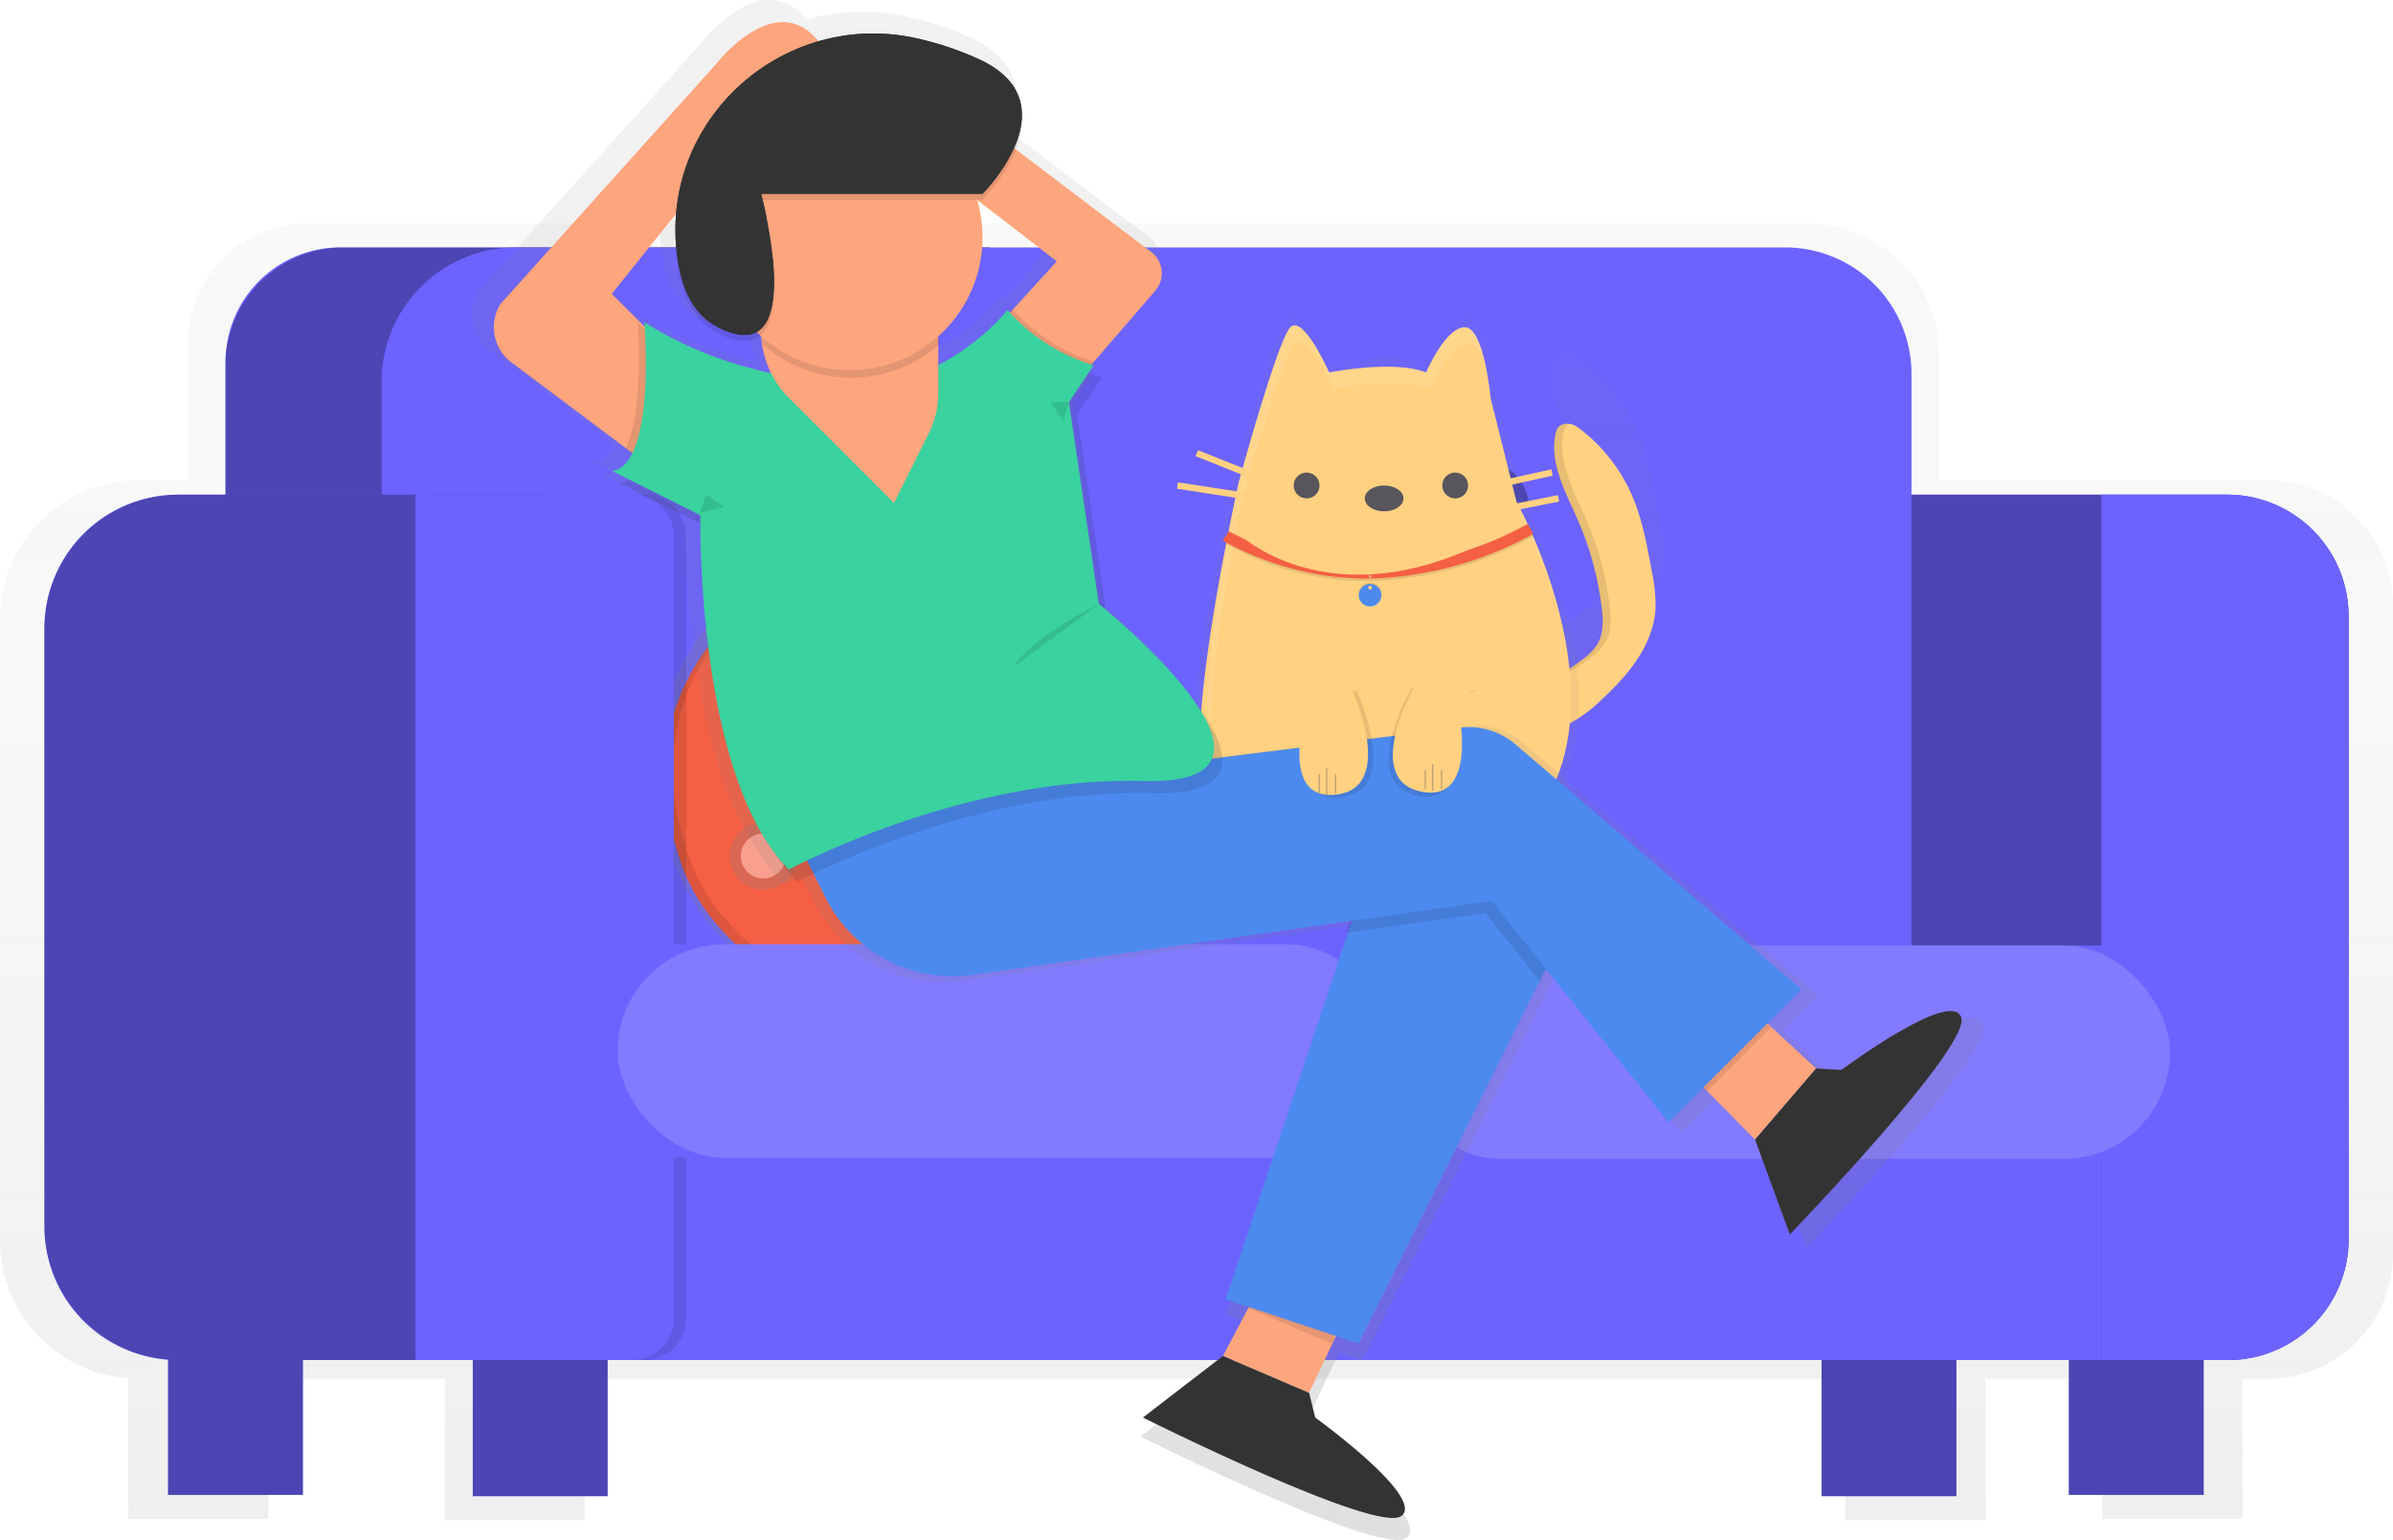 <svg xmlns="http://www.w3.org/2000/svg" xmlns:xlink="http://www.w3.org/1999/xlink" width="480.657" height="309.336" viewBox="0 0 480.657 309.336"><defs><linearGradient id="a" x1="0.5" y1="1" x2="0.5" gradientUnits="objectBoundingBox"><stop offset="0" stop-color="gray" stop-opacity="0.251"/><stop offset="0.54" stop-color="gray" stop-opacity="0.122"/><stop offset="1" stop-color="gray" stop-opacity="0.102"/></linearGradient><linearGradient id="b" x1="7.194" y1="-9.858" x2="7.194" y2="-10.955" xlink:href="#a"/><linearGradient id="c" x1="47.005" y1="-76.977" x2="47.005" y2="-77.977" xlink:href="#a"/><linearGradient id="d" x1="45.78" y1="-75.851" x2="45.78" y2="-76.851" xlink:href="#a"/><linearGradient id="e" x1="45.657" y1="-78.237" x2="45.657" y2="-79.237" xlink:href="#a"/><linearGradient id="f" x1="44.401" y1="-77.207" x2="44.401" y2="-78.207" xlink:href="#a"/><linearGradient id="g" y1="1.001" y2="0" xlink:href="#a"/><linearGradient id="h" y1="1" y2="0" xlink:href="#a"/><linearGradient id="i" x1="0.501" y1="1" x2="0.501" gradientUnits="objectBoundingBox"><stop offset="0" stop-color="#fff"/><stop offset="1"/></linearGradient><linearGradient id="j" y1="1" y2="0" xlink:href="#a"/></defs><g transform="translate(0 0.007)"><g transform="translate(0 44.871)" opacity="0.5"><path d="M570.306,201.329H504.481V176.142A26.382,26.382,0,0,0,478.1,149.76H176.707a23.934,23.934,0,0,0-23.934,23.934v27.65h-9.91A27.853,27.853,0,0,0,115,229.163V354.034a27.848,27.848,0,0,0,25.767,27.749v28.245H168.9V381.868h35.43v28.4h28.136v-28.4H485.681v28.4h28.136v-28.4h23.448V410H565.43V381.868H570.5a25.154,25.154,0,0,0,25.158-25.158V226.685A25.352,25.352,0,0,0,570.3,201.329Zm-70.781,110.2v21.1H394.633a13.621,13.621,0,0,0,1.729-6.655V311.528Z" transform="translate(-115 -149.76)" fill="url(#a)"/></g><rect width="27.09" height="33.864" transform="translate(33.755 266.424)" fill="#6c63ff"/><rect width="27.09" height="33.864" transform="translate(365.879 266.677)" fill="#6c63ff"/><rect width="27.09" height="33.864" transform="translate(415.545 266.424)" fill="#6c63ff"/><rect width="27.09" height="33.864" transform="translate(94.962 266.677)" fill="#6c63ff"/><rect width="27.09" height="33.864" transform="translate(33.755 266.424)" opacity="0.3"/><rect width="27.09" height="33.864" transform="translate(365.879 266.677)" opacity="0.3"/><rect width="27.09" height="33.864" transform="translate(415.545 266.424)" opacity="0.3"/><rect width="27.09" height="33.864" transform="translate(94.962 266.677)" opacity="0.3"/><path d="M765.2,200.52h68.154a24.409,24.409,0,0,1,24.409,24.409V350.143a24.216,24.216,0,0,1-24.216,24.216H765.2Z" transform="translate(-386.026 -101.161)" fill="#6c63ff"/><path d="M765.2,200.52h68.154a24.409,24.409,0,0,1,24.409,24.409V350.143a24.216,24.216,0,0,1-24.216,24.216H765.2Z" transform="translate(-386.026 -101.161)" opacity="0.3"/><path d="M114.447,100.29H244.923V256.068H91.4V123.332a23.046,23.046,0,0,1,23.042-23.042Z" transform="translate(-46.109 -50.597)" fill="#6c63ff"/><path d="M115.19,100.29H244.923V256.068H91.4V124.075a23.785,23.785,0,0,1,23.79-23.785Z" transform="translate(-46.109 -50.597)" opacity="0.3"/><path d="M181.7,100.29H308.2V256.068H154.68V127.3a27.011,27.011,0,0,1,27.011-27.011Z" transform="translate(-78.033 -50.597)" fill="#6c63ff"/><path d="M463,100.29H592.108A25.405,25.405,0,0,1,617.514,125.7V256.068H463Z" transform="translate(-233.573 -50.597)" fill="#6c63ff"/><path d="M851.77,200.52h25.272a24.409,24.409,0,0,1,24.395,24.409V350.143a24.216,24.216,0,0,1-24.216,24.216H851.77Z" transform="translate(-429.699 -101.161)" fill="#6c63ff"/><rect width="311.555" height="47.412" transform="translate(110.511 225.786)" fill="#6c63ff"/><rect width="91.999" height="96.84" rx="45.999" transform="translate(120.917 123.304) rotate(-16.25)" fill="url(#b)"/><rect width="85.79" height="90.304" rx="42.895" transform="translate(123.171 126.722) rotate(-16.25)" fill="#f55f44"/><rect width="85.79" height="90.304" rx="42.895" transform="translate(123.171 126.722) rotate(-16.25)" opacity="0.1"/><rect width="85.79" height="90.304" rx="42.895" transform="translate(124.809 125.571) rotate(-16.25)" fill="#f55f44"/><circle cx="6.774" cy="6.774" r="6.774" transform="matrix(0.818, -0.575, 0.575, 0.818, 161.739, 132.905)" fill="url(#c)"/><circle cx="6.774" cy="6.774" r="6.774" transform="matrix(0.818, -0.575, 0.575, 0.818, 194.147, 151.511)" fill="url(#d)"/><circle cx="6.774" cy="6.774" r="6.774" transform="matrix(0.818, -0.575, 0.575, 0.818, 143.879, 170.3)" fill="url(#e)"/><circle cx="6.774" cy="6.774" r="6.774" transform="matrix(0.818, -0.575, 0.575, 0.818, 174.437, 190.208)" fill="url(#f)"/><circle cx="4.514" cy="4.514" r="4.514" transform="matrix(0.818, -0.575, 0.575, 0.818, 164.887, 133.454)" fill="#f99f8f"/><circle cx="4.514" cy="4.514" r="4.514" transform="matrix(0.818, -0.575, 0.575, 0.818, 197.295, 152.06)" fill="#f99f8f"/><circle cx="4.514" cy="4.514" r="4.514" transform="matrix(0.818, -0.575, 0.575, 0.818, 147.027, 170.848)" fill="#f99f8f"/><circle cx="4.514" cy="4.514" r="4.514" transform="matrix(0.818, -0.575, 0.575, 0.818, 177.585, 190.757)" fill="#f99f8f"/><path d="M44.823,200.52h99.6V374.359h-99.6A26.823,26.823,0,0,1,18,347.542v-120.2A26.823,26.823,0,0,1,44.823,200.52Z" transform="translate(-9.081 -101.161)" fill="#6c63ff"/><path d="M45.011,200.52h74.423a24.994,24.994,0,0,1,24.994,25.014V349.365a24.994,24.994,0,0,1-24.994,24.994H45.011A27.011,27.011,0,0,1,18,347.348V227.516a27.011,27.011,0,0,1,27.011-27Z" transform="translate(-9.081 -101.161)" opacity="0.3"/><path d="M173.41,200.52h43.5a8.424,8.424,0,0,1,8.424,8.424V365.935a8.424,8.424,0,0,1-8.424,8.424h-43.5Z" transform="translate(-87.481 -101.161)" opacity="0.1"/><path d="M168.35,200.52h43.5a8.424,8.424,0,0,1,8.424,8.424V365.935a8.424,8.424,0,0,1-8.424,8.424h-43.5Z" transform="translate(-84.929 -101.161)" fill="#6c63ff"/><rect width="155.778" height="42.897" transform="translate(124.059 189.668)" fill="#6c63ff"/><rect width="155.778" height="42.897" transform="translate(280.089 189.916)" fill="#6c63ff"/><rect width="155.778" height="42.897" rx="21.449" transform="translate(124.059 189.668)" fill="#fff" opacity="0.15"/><circle cx="9.028" cy="9.028" r="9.028" transform="translate(288.994 92.714)" fill="#6c63ff"/><circle cx="9.028" cy="9.028" r="9.028" transform="translate(288.994 92.714)" opacity="0.3"/><circle cx="9.028" cy="9.028" r="9.028" transform="translate(149.024 92.714)" fill="#6c63ff"/><circle cx="9.028" cy="9.028" r="9.028" transform="translate(149.024 92.714)" opacity="0.3"/><ellipse cx="2.26" cy="3.384" rx="2.26" ry="3.384" transform="translate(151.273 47.309)" fill="#fda57d"/><rect width="155.778" height="42.897" rx="21.449" transform="translate(280.089 189.916)" fill="#fff" opacity="0.15"/><g transform="translate(297.888 70.872)" opacity="0.5"><path d="M751.481,234.43c-1.036-5.694-2.1-11.452-4.46-16.749a36.782,36.782,0,0,0-11.769-14.648,3.964,3.964,0,0,0-2.656-.793h0a2.255,2.255,0,0,0-2.175,1.982c-.03.114-.055.223-.074.337a17.4,17.4,0,0,0,.654,8.558,97.64,97.64,0,0,0,4.3,10.337,68.956,68.956,0,0,1,5.218,19.127,26.256,26.256,0,0,1,.213,2.666,15.526,15.526,0,0,1-.04,1.6,9.541,9.541,0,0,1-.7,3.038q-.1.238-.223.5a2.947,2.947,0,0,1-.258.456,13.754,13.754,0,0,1-3.687,3.593,17.34,17.34,0,0,1-4.584,2.725h.055a6.615,6.615,0,0,1-2.388.391c-2.542-.079-5.253-2.126-7.809-1.645h0l-.287.064c-2.616.709-4.623,4.821-4.643,7.433h0v.6a.6.6,0,0,0,.025.208c.025.069.03.263.05.387a1.674,1.674,0,0,0,.05.228c.02.074.045.223.074.332s.045.154.069.228.064.2.1.3.059.149.089.218.079.188.124.277l.109.208c.049.084.094.173.149.258l.129.2.168.238.144.183.193.218.159.168.213.2.173.154.233.188.183.144.253.173.188.129.277.164.193.109.312.154.183.089c.149.069.3.134.456.193l.223.084.357.129.258.079.292.089.287.074.277.069.307.064.268.055.322.055.258.04.332.045.248.03.347.03h2.527l.436-.035h.084a14.3,14.3,0,0,0,3.622-.8c3.7-1.4,6.843-3.964,9.752-6.655,5.768-5.327,11.219-11.937,11.68-19.776A35.593,35.593,0,0,0,751.481,234.43Z" transform="translate(-716.16 -202.232)" fill="url(#g)"/></g><rect width="46.713" height="13.523" transform="translate(262.102 101.187)" opacity="0.1"/><rect width="46.713" height="12.294" transform="translate(262.102 101.187)" fill="#6c63ff"/><circle cx="7.373" cy="7.373" r="7.373" transform="translate(281.774 88.081)" fill="#6c63ff"/><path d="M670.369,272.344l-.089-.089a1.358,1.358,0,0,0,0-2.165l.079-.1a1.487,1.487,0,0,1,0,2.349Z" transform="translate(-395.126 -165.542)" fill="#4d8af0"/><path d="M670.369,272.344l-.089-.089a1.358,1.358,0,0,0,0-2.165l.079-.1a1.487,1.487,0,0,1,0,2.349Z" transform="translate(-395.126 -165.542)" opacity="0.1"/><path d="M669.694,272.349a1.487,1.487,0,0,1,0-2.349l.079.1a1.358,1.358,0,0,0,0,2.165Z" transform="translate(-394.541 -165.547)" fill="#4d8af0"/><path d="M555.37,210.9h0" transform="translate(-280.171 -106.398)" fill="#4d8af0"/><path d="M732.763,292.317a28.518,28.518,0,0,0,8.919-6.085c5.272-4.866,10.247-10.9,10.674-18.072a32.948,32.948,0,0,0-.788-7.8c-.946-5.2-1.913-10.465-4.058-15.3a33.612,33.612,0,0,0-10.753-13.379,3.617,3.617,0,0,0-2.433-.723c-1.487.134-1.863,1.155-2.061,2.131-1.2,5.946,2.1,11.714,4.519,17.264a63.021,63.021,0,0,1,4.767,17.477c.312,2.557.426,5.322-.922,7.522a12.641,12.641,0,0,1-3.37,3.28c-1.883,1.422-3.964,2.914-6.323,2.844s-4.995-2.1-7.433-1.442-4.227,4.405-4.242,6.808C719.23,293.347,728.234,294.031,732.763,292.317Z" transform="translate(-419.835 -145.844)" fill="#ffd180"/><g transform="translate(299.43 85.091)" opacity="0.1"><path d="M753.569,275.337a12.642,12.642,0,0,1-3.37,3.28,15.657,15.657,0,0,1-4.192,2.478c2.141-.144,4.058-1.487,5.8-2.82a12.718,12.718,0,0,0,3.37-3.28c1.343-2.2,1.234-4.955.922-7.522A63.007,63.007,0,0,0,751.329,250c-2.418-5.555-5.728-11.328-4.519-17.264a2.572,2.572,0,0,1,.991-1.794,3.237,3.237,0,0,0-.55,0c-1.487.134-1.863,1.155-2.061,2.131-1.2,5.946,2.1,11.714,4.519,17.264a63.012,63.012,0,0,1,4.767,17.477C754.8,270.372,754.917,273.137,753.569,275.337Z" transform="translate(-732.217 -230.926)"/><path d="M720.88,336.354c0-2.22,1.581-5.594,3.707-6.605a3.89,3.89,0,0,0-1.075.124c-2.393.649-4.227,4.405-4.242,6.809-.03,6.075,7.795,7.066,12.527,5.793C727.094,343.158,720.851,341.765,720.88,336.354Z" transform="translate(-719.27 -280.779)"/></g><g transform="translate(239.536 63.096)" opacity="0.5"><path d="M625.391,196.376s13.5-2.7,20.247,0c0,0,4.048-9.45,8.1-9.45s5.4,14.866,5.4,14.866l5.4,21.595s25.643,45.89,0,70.181S598.4,290.852,598.4,273.306s8.1-53.982,8.1-53.982,8.1-29.692,10.8-32.392S625.391,196.376,625.391,196.376Z" transform="translate(-598.4 -186.539)" fill="url(#h)"/></g><path d="M627.365,200.549s12.973-2.6,19.459,0c0,0,3.89-9.083,7.785-9.083s5.188,14.271,5.188,14.271l5.188,20.757s24.652,44.1,0,67.465-63.576-2.6-63.576-19.459,7.785-51.9,7.785-51.9,7.785-28.542,10.381-31.139S627.365,200.549,627.365,200.549Z" transform="translate(-360.383 -125.739)" fill="#ffd180"/><g transform="translate(242.544 65.352)" opacity="0.1"><path d="M738.758,286.8a102.62,102.62,0,0,0-9.078-24.246l.818,3.28a102.575,102.575,0,0,1,8.26,20.966Z" transform="translate(-667.636 -227.141)" fill="#fff"/><path d="M605.288,271.009c0-16.848,6.278-45.122,6.278-45.122s7.785-28.542,10.381-31.139,7.785,9.083,7.785,9.083,12.973-2.6,19.459,0c0,0,3.895-9.083,7.785-9.083,1.487,0,2.631,2.151,3.434,4.782-.793-3.85-2.141-8.062-4.252-8.062-3.89,0-7.785,9.083-7.785,9.083-6.486-2.6-19.459,0-19.459,0s-5.188-11.675-7.785-9.083-10.381,31.139-10.381,31.139-6.278,28.245-6.278,45.122C604.465,269.255,605.288,271.495,605.288,271.009Z" transform="translate(-604.47 -191.092)" fill="#fff"/></g><circle cx="2.597" cy="2.597" r="2.597" transform="translate(289.688 94.919)" fill="#58555d"/><circle cx="2.597" cy="2.597" r="2.597" transform="translate(259.847 94.919)" fill="#58555d"/><ellipse cx="3.89" cy="2.597" rx="3.89" ry="2.597" transform="translate(274.123 97.515)" fill="#58555d"/><rect width="11.962" height="1.298" transform="translate(299.928 96.859) rotate(-12.52)" fill="#ffd180"/><rect width="13.23" height="1.298" transform="translate(299.946 102.044) rotate(-11.27)" fill="#ffd180"/><rect width="1.298" height="13.974" transform="translate(240.142 91.627) rotate(-68.2)" fill="#ffd180"/><rect width="1.298" height="17.066" transform="matrix(0.152, -0.988, 0.988, 0.152, 236.411, 98.169)" fill="#ffd180"/><path d="M640.578,283.561a59.351,59.351,0,0,1-10.133-.862,56,56,0,0,1-18.295-6.576l.451-2.1a61.569,61.569,0,0,0,18.334,6.442c9.341,1.6,25.405,1.12,41.733-7.889l1.09,1.982A71.5,71.5,0,0,1,640.578,283.561Z" transform="translate(-365.801 -166.849)" opacity="0.1"/><path d="M671.906,271.61c-16.352,9.009-32.4,9.489-41.733,7.889a61.57,61.57,0,0,1-18.334-6.442l-1.2,1.913a62.569,62.569,0,0,0,19.043,6.744,59.356,59.356,0,0,0,10.138.867,71.769,71.769,0,0,0,33.2-8.984ZM640.238,282.4a.253.253,0,1,1,.253-.253.253.253,0,0,1-.253.253Z" transform="translate(-365.039 -166.359)" fill="#f55f44"/><path d="M665.3,297.917h0a2.507,2.507,0,0,0,2.507,2.507h0a2.507,2.507,0,0,0,2.507-2.507h0a2.507,2.507,0,0,0-2.507-2.507h0a2.507,2.507,0,0,0-2.507,2.507Zm2.507-1.254a.416.416,0,1,1,.416-.416.416.416,0,0,1-.416.416Z" transform="translate(-392.614 -178.366)" opacity="0.1" fill="url(#i)"/><path d="M665.81,298.17h0a2.26,2.26,0,0,0,2.26,2.26h0a2.26,2.26,0,0,0,2.26-2.26h0a2.26,2.26,0,0,0-2.26-2.26h0a2.26,2.26,0,0,0-2.26,2.26Zm2.26-1.13a.377.377,0,1,1,.377-.377A.377.377,0,0,1,668.07,297.04Z" transform="translate(-392.871 -178.618)" fill="#4d8af0"/><path d="M672.153,273.13c-34.533,20.316-54.433,1.487-54.433,1.487Z" transform="translate(-368.611 -167.126)" fill="#ffd180"/><path d="M609.827,265.017c-2.116-6-24.776,10.9-24.776,10.9l-5.238-.312-10.079-9.336,7.036-7.036-59.086-50.667a14.905,14.905,0,0,0-11.551-3.469l-49.121,6.125c-.213-2.815-1.947-6.159-4.4-9.574-5.039-8.265-15.649-17.6-19.563-20.911l-6.006-40.375,5.089-7.636a25.691,25.691,0,0,1-2.775-.932l1.075-1.615-.4-.109.5-.585h-.059l12.675-14.667a5.56,5.56,0,0,0-.416-7.705L414.363,85.558a15.643,15.643,0,0,0,1.209-6.491c.223-4.281-1.695-8.627-8.122-11.843a62.687,62.687,0,0,0-12.428-4.39,40.782,40.782,0,0,0-21.486.317c-.114-.144-.238-.287-.367-.436-8.731-9.98-20.183,4.361-20.629,4.955l-44.756,49.78a9.093,9.093,0,0,0,2.24,12.12l23.691,17.764-.074.154,1.338.991c-.991,1.982-2.374,3.32-4.182,3.523l3.627,1.814a4.172,4.172,0,0,1-1.933.728l16.61,8.3c0,8.632.892,48.15,14.925,67.55a35.872,35.872,0,0,0,5.1,6.59s1.194-.649,3.375-1.7l2.507,5.02a29.355,29.355,0,0,0,30.41,15.931l77.97-11.139-.828,2.478.446-.064L457.736,323.33l4.172,1.392-.079.149.59.253-5.258,9.91-16.546,12.725s48.358,24.177,53.447,20.361-17.839-20.361-17.839-20.361l-1.273-5.089,5.565-11.749,4.663,1.556,37.471-74.943h0l1.273-2.547L549.284,286.7l7.15-7.145.773.783.064-.064,9.91,10.029,7.18,19.6S611.932,271.018,609.827,265.017ZM413.1,119.284l-.5-.575a47.529,47.529,0,0,1-14.331,11.452v-4.167l.282-.248v-1.814a27.5,27.5,0,0,0,7.78-27.923L422.8,108.65Zm-55.87-46.99-.4-.4.4.4Zm-13.156,26.5q-.164,1.982-.134,3.989a41.439,41.439,0,0,0,.322,5.812c.847,6.734,3.261,12.239,8.231,14.866,4.331,2.279,7.18,2.156,8.994.6l.2.178a19.534,19.534,0,0,0,2.012,7.572,80.086,80.086,0,0,1-26.169-10.54s.03.337.064.941l-6.809-6.808Z" transform="translate(-211.55 -59.2)" fill="url(#j)"/><path d="M506.844,507.27,495.72,528.285l17.3,7.413,11.124-23.483Z" transform="translate(-250.079 -255.91)" fill="#fda57d"/><path d="M611.658,616.3l1.234,4.955s22.249,16.07,17.3,19.776-51.916-19.776-51.916-19.776l16.07-12.363Z" transform="translate(-348.714 -336.51)" fill="#333"/><path d="M527.575,515.712l-17.507-5.832-5.208,9.831,17.3,7.418Z" transform="translate(-254.69 -257.226)" opacity="0.1"/><path d="M677.69,412.534,694.4,429.451l12.264-14.286L687.6,397.51Z" transform="translate(-341.879 -200.538)" fill="#fda57d"/><path d="M688.986,399.17,679.08,414.2l6.333,6.407,12.849-12.849Z" transform="translate(-342.58 -201.376)" opacity="0.1"/><path d="M838.679,480.593l5.089.3s22-16.407,24.058-10.579-34.434,43.606-34.434,43.606l-6.972-19.038Z" transform="translate(-473.895 -265.97)" fill="#333"/><path d="M493.387,156.066l25.678-29.731a5.4,5.4,0,0,0-.406-7.487L462.784,76.5,456,87.084l43.3,33.334L480.92,140.576Z" transform="translate(-287.027 -67.931)" fill="#fda57d"/><path d="M516.354,184.82l-8.984,9.851,12.482,15.51,12.884-14.9a37.54,37.54,0,0,1-16.382-10.465Z" transform="translate(-312.942 -122.576)" opacity="0.1"/><path d="M347.8,166.624l-29.072-21.8a8.835,8.835,0,0,1-2.175-11.774l43.5-48.408,8.919,8.919-30.093,37.486,17.789,17.789Z" transform="translate(-215.996 -72.037)" fill="#fda57d"/><path d="M368.59,215.386l4.757,3.568,8.919-17.789L371.068,190C371.305,193.786,371.974,208.5,368.59,215.386Z" transform="translate(-242.93 -125.189)" opacity="0.1"/><path d="M523.519,356.085,496.83,436.146l26.689,8.895,44.473-88.956-35.578-8.895Z" transform="translate(-250.639 -175.153)" fill="#4d8af0"/><path d="M546.833,361.075l-1.333,4,28.022-4,10.946,13.686,6.843-13.686-35.583-8.895Z" transform="translate(-275.192 -177.67)" opacity="0.1"/><path d="M405.61,76.373s11.4-14.7,20.054-4.807-13.6,11.124-13.6,11.124Z" transform="translate(-261.606 -63.716)" fill="#fda57d"/><path d="M432.32,371.043l8.6,17.2a28.512,28.512,0,0,0,29.538,15.475l104.189-14.866,35.583,44.478,26.684-26.684-57.406-49.205a14.479,14.479,0,0,0-11.219-3.375Z" transform="translate(-275.081 -207.9)" fill="#4d8af0"/><path d="M372.891,192.283s2.344,28.889-6.551,29.88l17.789,8.919s-.991,52.382,17.789,71.162c0,0,34.592-18.78,71.162-17.789s-8.919-35.583-8.919-35.583l-6.006-40.494,4.955-7.433a37.164,37.164,0,0,1-17.3-11.124h0c-4.955,6.179-16.283,14.558-26.109,14.558h-4.252c-14.648,0-30.227-2.973-42.57-10.852Z" transform="translate(-241.795 -125.098)" opacity="0.1"/><path d="M369.556,187.288s2.364,28.889-6.556,29.875l17.789,8.919s-.991,52.382,17.789,71.162c0,0,34.592-18.78,71.162-17.789s-8.919-35.583-8.919-35.583l-6.006-40.494,4.955-7.433a37.164,37.164,0,0,1-17.3-11.124h0c-4.955,6.179-16.283,14.558-26.109,14.558h-4.252c-14.648,0-30.227-4.2-42.57-12.091Z" transform="translate(-240.11 -122.576)" fill="#3ad29f"/><path d="M423.52,173.36v9.91a18.977,18.977,0,0,0,5.558,13.417l21.131,21.131,7.031-14.068a17.641,17.641,0,0,0,1.863-7.889v-22.5Z" transform="translate(-270.641 -116.795)" fill="#fda57d"/><path d="M424.07,186.34c0,.367,0,.728.035,1.1a26.679,26.679,0,0,0,35.549-.03v-11H424.07Z" transform="translate(-270.919 -118.333)" opacity="0.1"/><circle cx="26.684" cy="26.684" r="26.684" transform="translate(143.984 20.992)" fill="#fda57d"/><path d="M406,107.454h44.478s17.789-17.789,0-26.684a60.9,60.9,0,0,0-12.071-4.261c-27.051-6.858-52.773,15.515-49.295,43.2.823,6.541,3.166,11.893,7.993,14.425C415.885,144.009,406,107.454,406,107.454Z" transform="translate(-253.126 -67.306)" opacity="0.1"/><path d="M406,104.964h44.478s17.789-17.789,0-26.684a60.9,60.9,0,0,0-12.071-4.261c-27.051-6.858-52.773,15.515-49.295,43.2.823,6.541,3.166,11.893,7.993,14.425C415.885,141.534,406,104.964,406,104.964Z" transform="translate(-253.126 -66.05)" fill="#333"/><ellipse cx="2.473" cy="4.326" rx="2.473" ry="4.326" transform="translate(151.694 43.697)" fill="#fda57d"/><path d="M283.68,204.151l1.239-3.711,3.707,2.473Z" transform="translate(-143.11 -101.121)" opacity="0.1"/><path d="M543.07,304s-13.458,6.442-17.17,12.636" transform="translate(-322.29 -182.699)" opacity="0.1"/><path d="M429.577,163.03l-1.234,3.707-2.473-3.707Z" transform="translate(-214.842 -82.248)" opacity="0.1"/><path d="M406,104.964h44.478s17.789-17.789,0-26.684a60.9,60.9,0,0,0-12.071-4.261c-27.051-6.858-52.773,15.515-49.295,43.2.823,6.541,3.166,11.893,7.993,14.425C415.885,141.534,406,104.964,406,104.964Z" transform="translate(-253.126 -66.05)" fill="#333"/><path d="M651.424,338.543s9.023,19.618-2.825,21.307-6.442-16.432-6.442-16.432-1.184-5.376-4.068-5.679" transform="translate(-378.887 -199.721)" opacity="0.1"/><path d="M682.412,338.4s-10.728,18.741.922,21.456,7.874-15.792,7.874-15.792,1.655-5.248,4.559-5.3" transform="translate(-398.973 -200.053)" opacity="0.1"/><path d="M649.325,337.418s9.023,19.618-2.824,21.307-6.442-16.432-6.442-16.432S638.874,336.9,636,336.6" transform="translate(-377.833 -199.145)" fill="#ffd180"/><path d="M684.093,336.73s-10.748,18.746.922,21.441,7.874-15.792,7.874-15.792,1.655-5.248,4.559-5.3" transform="translate(-399.817 -199.211)" fill="#ffd180"/><rect width="0.203" height="3.83" transform="translate(264.867 155.502)" fill="#58555d" opacity="0.5"/><rect width="0.203" height="3.83" transform="translate(268.147 155.502)" fill="#58555d" opacity="0.5"/><rect width="0.203" height="5.357" transform="translate(266.368 154.283)" fill="#58555d" opacity="0.5"/><rect width="0.203" height="3.83" transform="translate(286.174 154.684)" fill="#58555d" opacity="0.5"/><rect width="0.203" height="3.83" transform="translate(289.455 154.684)" fill="#58555d" opacity="0.5"/><rect width="0.203" height="5.357" transform="translate(287.676 153.46)" fill="#58555d" opacity="0.5"/></g></svg>